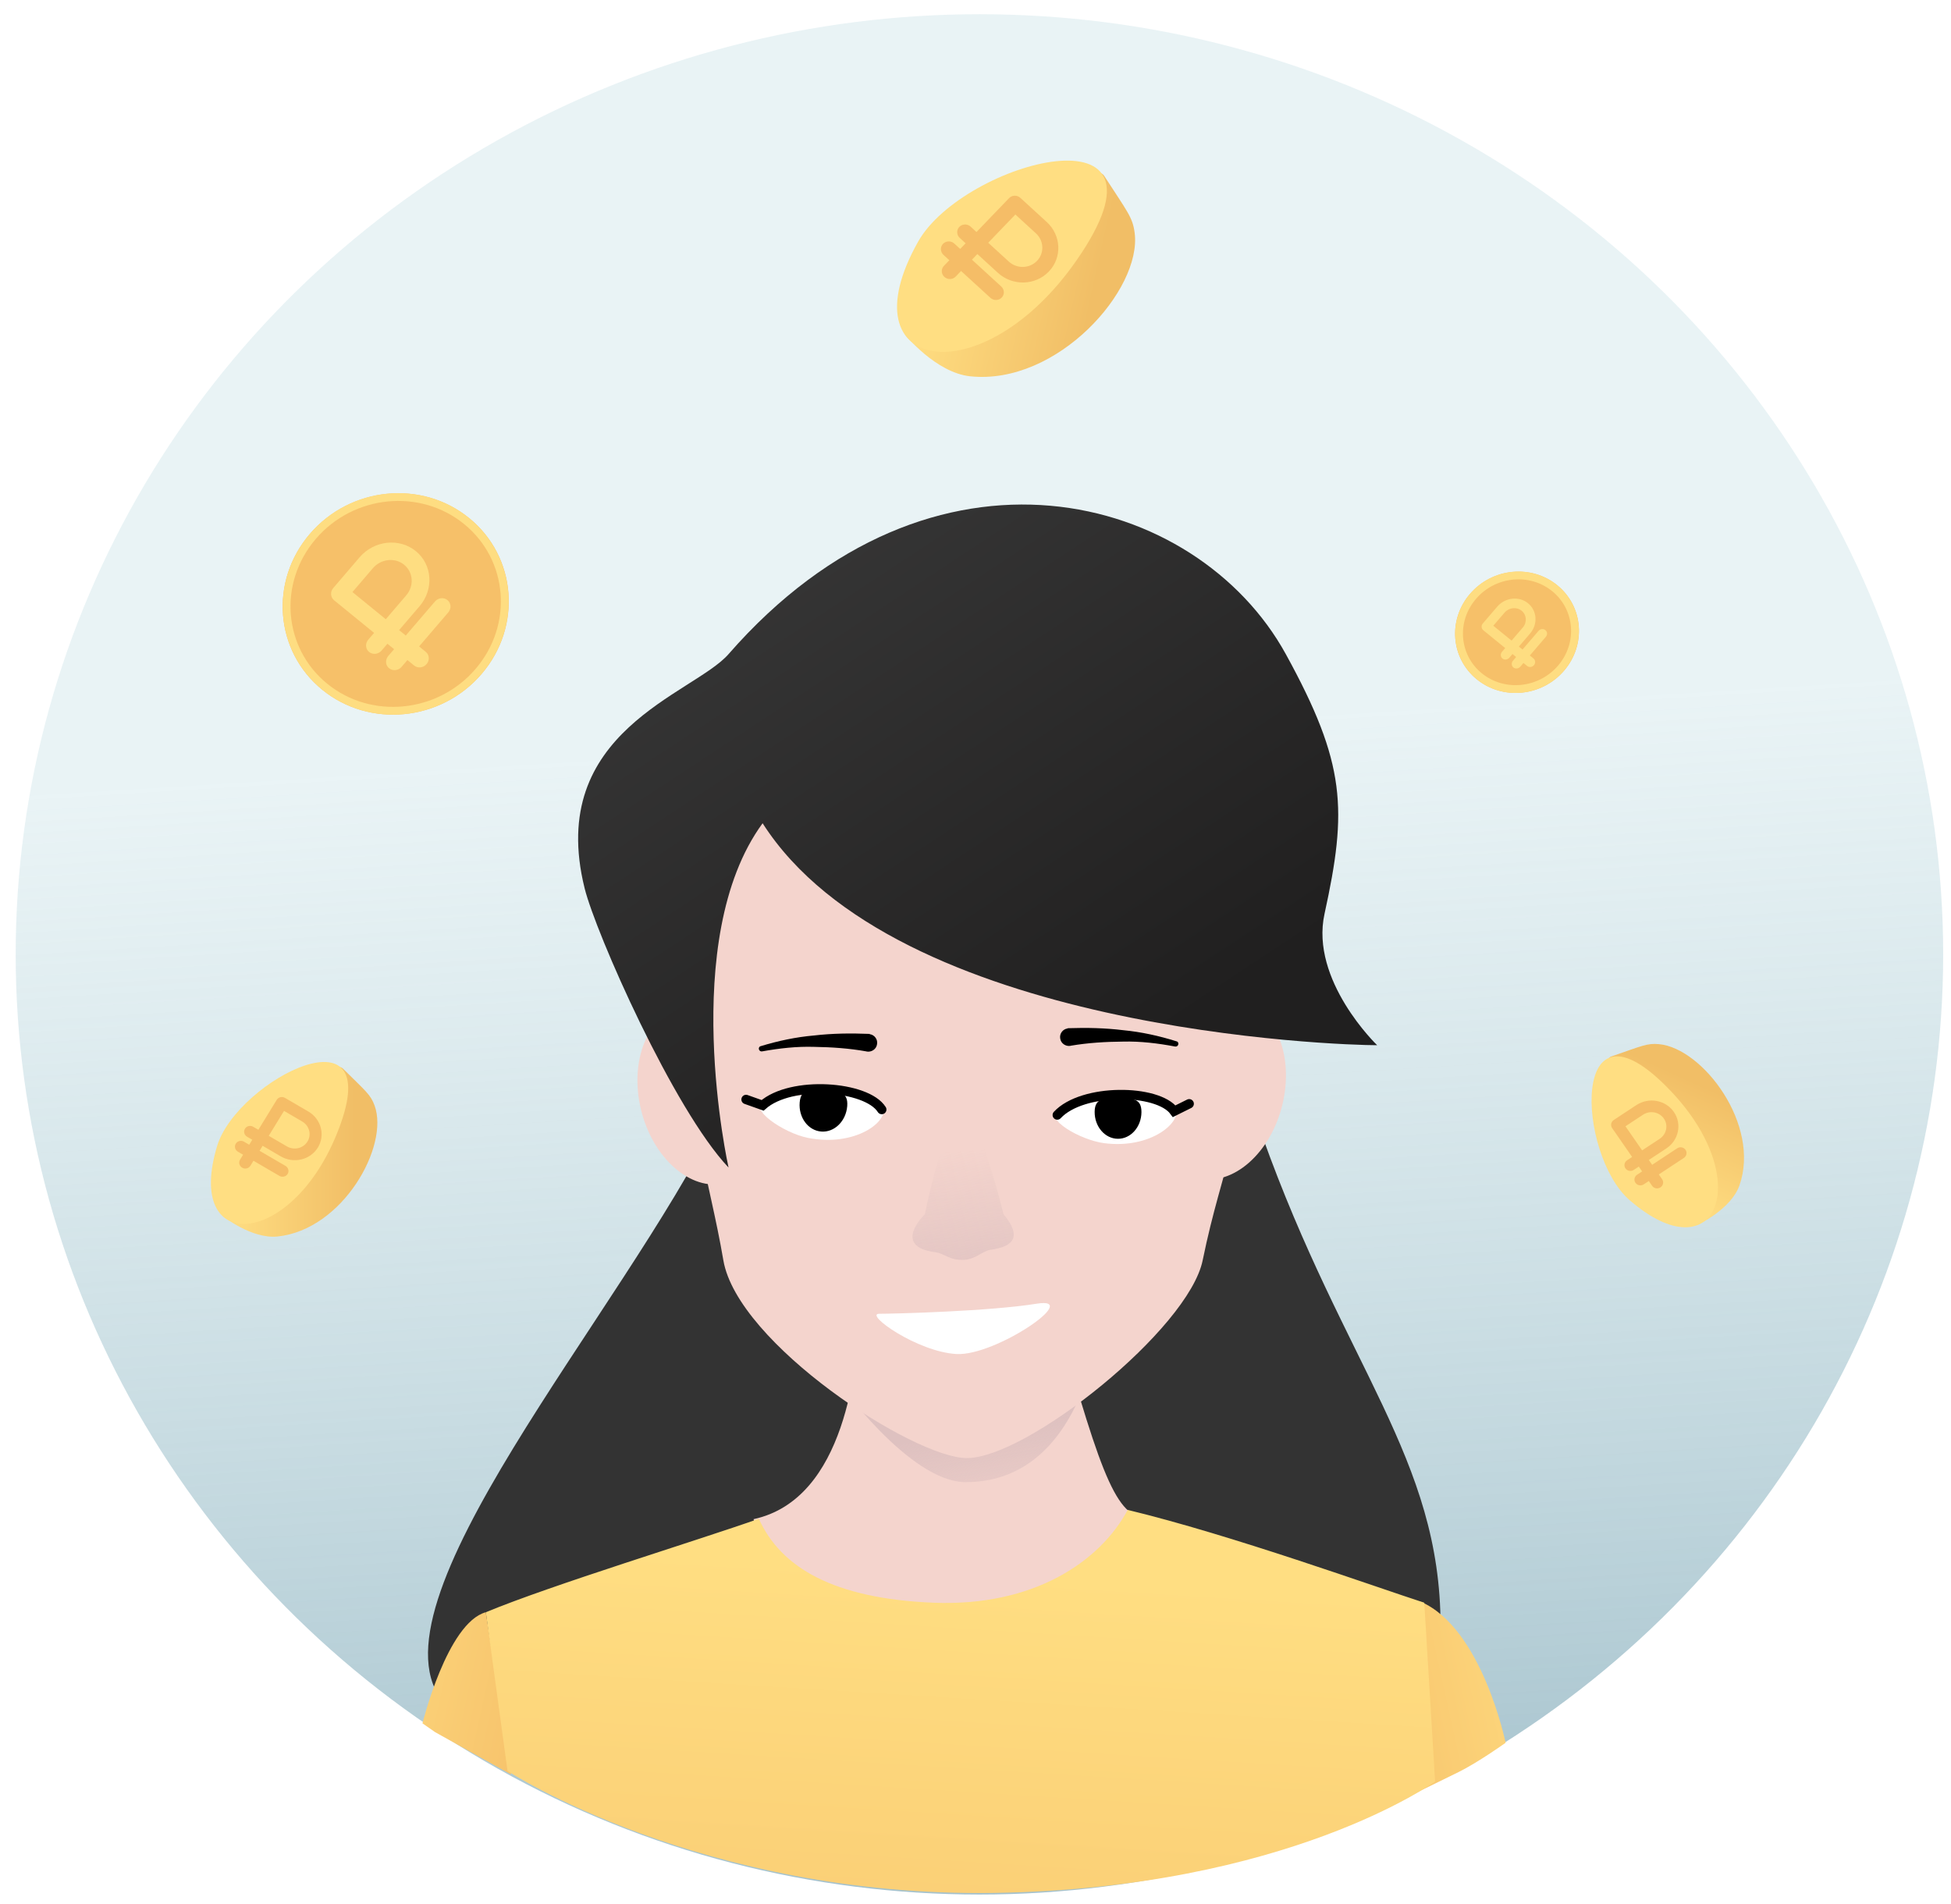 <svg width="83" height="81" viewBox="0 0 83 81" fill="none" xmlns="http://www.w3.org/2000/svg">
<ellipse cx="41.667" cy="40.605" rx="41" ry="40" fill="url(#paint0_linear_1634_10042)"/>
<path d="M19.803 73.182C14.185 70.157 24.837 57.947 29.695 49.171L43.149 40.094C43.193 40.974 51.195 41.317 53.701 48.334C57.214 58.17 61.285 62.046 61.285 69.191C61.285 78.01 51.92 74.663 48.359 76.208C44.798 77.753 31.278 79.362 19.803 73.182Z" fill="#333333"/>
<path d="M32.057 64.635C36.007 63.78 36.451 58 36.597 56.005H44.938C46.957 63.186 47.535 64.635 48.98 64.635C47.187 67.129 44.587 70.709 40.109 71.393C35.632 72.077 33.154 67.699 32.057 64.635Z" fill="#F4D4CD"/>
<path d="M46.208 58.707C46.208 58.707 42.519 59.904 41.082 59.904C39.534 59.686 35.592 58.707 35.592 58.707C35.592 58.707 38.681 63.06 41.082 63.06C43.956 63.06 45.47 60.873 46.208 58.707Z" fill="url(#paint1_linear_1634_10042)"/>
<ellipse cx="2.74" cy="3.86" rx="2.74" ry="3.86" transform="matrix(0.974 -0.225 0.236 0.972 26.359 43.459)" fill="#F4D4CD"/>
<ellipse cx="2.74" cy="3.86" rx="2.74" ry="3.86" transform="matrix(-0.974 -0.225 -0.236 0.972 55.467 43.246)" fill="#F4D4CD"/>
<path d="M53.031 42.977C53.031 48.187 52.018 49.444 51.165 53.62C50.566 56.549 43.702 62.036 41.133 62.036C38.873 62.036 31.38 57.17 30.773 53.62C30.167 50.069 29.215 47.758 29.215 42.548C29.215 32.968 33.799 25.631 41.133 25.631C48.468 25.631 53.031 33.397 53.031 42.977Z" fill="#F4D4CD"/>
<path d="M56.348 38.881C57.319 34.445 57.27 32.503 54.701 27.83C50.923 20.956 39.687 17.872 30.994 27.83C29.504 29.537 23.215 31.107 24.87 37.788C25.341 39.693 28.662 47.218 30.994 49.674C30.994 49.674 28.821 39.973 32.443 35.026C38.106 43.892 56.994 44.47 58.587 44.47C58.587 44.47 55.725 41.721 56.348 38.881Z" fill="url(#paint2_linear_1634_10042)"/>
<path d="M44.099 55.468C42.123 55.789 38.063 55.896 37.405 55.896C36.747 55.896 39.029 57.523 40.697 57.609C42.365 57.695 46.075 55.146 44.099 55.468Z" fill="white"/>
<path d="M42.691 51.658C42.691 51.658 41.679 47.449 41.014 47.449C40.124 47.557 39.349 51.658 39.349 51.658C39.349 51.658 37.902 53.035 39.792 53.278C40.192 53.329 40.369 53.629 41.014 53.601C41.497 53.581 41.817 53.215 42.152 53.17C42.93 53.065 43.597 52.738 42.691 51.658Z" fill="url(#paint3_linear_1634_10042)"/>
<path d="M36.972 43.988C36.193 43.956 35.407 43.966 34.632 44.056C33.86 44.123 33.099 44.285 32.361 44.511C32.298 44.524 32.266 44.592 32.291 44.658C32.31 44.708 32.362 44.745 32.425 44.732C33.157 44.601 33.894 44.516 34.641 44.54C35.383 44.552 36.126 44.602 36.857 44.733L36.869 44.738C37.075 44.776 37.283 44.637 37.311 44.43C37.35 44.228 37.207 44.026 36.995 43.999C37 43.987 36.989 43.982 36.972 43.988Z" fill="black"/>
<path d="M45.447 43.746C46.226 43.72 47.012 43.736 47.786 43.831C48.557 43.905 49.317 44.073 50.053 44.305C50.116 44.318 50.147 44.386 50.122 44.452C50.103 44.502 50.05 44.539 49.988 44.525C49.256 44.388 48.52 44.297 47.773 44.316C47.031 44.322 46.288 44.367 45.555 44.491L45.544 44.496C45.337 44.533 45.131 44.392 45.104 44.185C45.066 43.983 45.211 43.782 45.424 43.756C45.418 43.745 45.43 43.739 45.447 43.746Z" fill="black"/>
<path d="M37.559 47.028C37.246 46.357 33.179 46.543 32.49 46.849C31.802 47.155 33.323 48.203 34.37 48.412C36.387 48.813 37.873 47.7 37.559 47.028Z" fill="white"/>
<path d="M34.02 46.908C33.969 47.548 34.381 48.101 34.94 48.143C35.499 48.185 35.992 47.7 36.043 47.06C36.093 46.42 35.647 46.447 35.088 46.405C34.53 46.363 34.07 46.268 34.02 46.908Z" fill="black"/>
<path d="M37.512 47.207C36.873 46.193 33.662 45.952 32.443 47.028L31.739 46.778" stroke="black" stroke-width="0.398" stroke-linecap="round"/>
<path d="M50.002 47.072C49.649 46.435 45.681 46.888 45.029 47.233C44.377 47.579 45.939 48.504 46.978 48.638C48.98 48.897 50.356 47.708 50.002 47.072Z" fill="white"/>
<path d="M46.569 47.303C46.564 47.933 47.006 48.447 47.556 48.451C48.106 48.455 48.555 47.947 48.56 47.318C48.564 46.688 48.129 46.743 47.58 46.74C47.03 46.736 46.574 46.674 46.569 47.303Z" fill="black"/>
<path d="M44.979 47.44C46.052 46.285 49.257 46.328 49.953 47.278L50.591 46.961" stroke="black" stroke-width="0.398" stroke-linecap="round"/>
<path d="M17.973 73.322C17.973 73.322 19.026 69.051 20.666 68.594L21.742 75.498L18.512 73.697L17.973 73.322Z" fill="url(#paint4_linear_1634_10042)"/>
<path d="M64.052 74.149C64.052 74.149 63.052 69.271 60.437 68.145L59.898 76.445C59.898 76.445 61.206 75.814 62.052 75.394C62.898 74.975 64.052 74.149 64.052 74.149Z" fill="url(#paint5_linear_1634_10042)"/>
<path d="M32.284 64.617C29.745 65.518 23.445 67.439 20.669 68.595L21.591 75.349C21.591 75.349 29.847 80.732 42.309 80.537C54.77 80.342 61.053 75.799 61.053 75.799L60.592 68.189C58.592 67.544 52.344 65.29 47.976 64.242C46.791 66.445 43.971 68.362 39.706 68.189C35.441 68.015 33.209 66.676 32.284 64.617Z" fill="url(#paint6_linear_1634_10042)"/>
<g filter="url(#filter0_ii_1634_10042)">
<ellipse cx="4.806" cy="4.713" rx="4.806" ry="4.713" transform="matrix(0.651 -0.759 0.775 0.632 10.054 26.365)" fill="#F6C069"/>
</g>
<path d="M19.852 22.17C21.796 23.756 22.027 26.619 20.358 28.568C18.689 30.516 15.759 30.803 13.815 29.218C11.87 27.633 11.64 24.769 13.309 22.82C14.978 20.872 17.908 20.585 19.852 22.17Z" stroke="#FEDD81" stroke-width="0.332"/>
<path d="M14.178 25.018C14.04 25.178 14.056 25.411 14.213 25.539L15.915 26.927L15.666 27.216C15.529 27.377 15.545 27.61 15.702 27.738C15.858 27.866 16.096 27.839 16.234 27.679L16.482 27.389L16.766 27.62L16.517 27.91C16.38 28.071 16.396 28.304 16.552 28.431C16.709 28.559 16.947 28.533 17.084 28.373L17.333 28.083L17.616 28.314C17.773 28.442 18.011 28.416 18.149 28.255C18.286 28.095 18.27 27.862 18.113 27.734L17.83 27.503L19.072 26.053C19.209 25.892 19.194 25.66 19.037 25.532C18.88 25.404 18.642 25.43 18.505 25.59L17.262 27.04L16.979 26.809L17.848 25.794C18.466 25.074 18.395 24.023 17.69 23.448C16.985 22.874 15.913 22.992 15.296 23.713L14.178 25.018ZM17.281 25.331L16.412 26.346L14.994 25.19L15.863 24.175C16.206 23.775 16.802 23.709 17.193 24.028C17.585 24.348 17.624 24.931 17.281 25.331Z" fill="#FEDD81"/>
<g filter="url(#filter1_ii_1634_10042)">
<ellipse cx="2.633" cy="2.582" rx="2.633" ry="2.582" transform="matrix(0.651 -0.759 0.775 0.632 60.823 27.268)" fill="#F6C069"/>
</g>
<path d="M66.142 25.026C67.174 25.868 67.298 27.39 66.41 28.427C65.522 29.464 63.964 29.615 62.932 28.773C61.901 27.932 61.776 26.41 62.665 25.373C63.553 24.336 65.11 24.185 66.142 25.026Z" stroke="#FEDD81" stroke-width="0.332"/>
<path d="M63.082 26.527C63.007 26.615 63.016 26.743 63.102 26.813L64.034 27.573L63.898 27.732C63.822 27.82 63.831 27.948 63.917 28.018C64.003 28.088 64.133 28.073 64.209 27.985L64.345 27.826L64.5 27.953L64.364 28.112C64.289 28.2 64.297 28.328 64.383 28.398C64.469 28.468 64.6 28.453 64.675 28.366L64.811 28.207L64.966 28.333C65.052 28.404 65.183 28.389 65.258 28.301C65.333 28.213 65.325 28.086 65.239 28.016L65.083 27.889L65.764 27.094C65.839 27.006 65.831 26.879 65.745 26.809C65.659 26.738 65.528 26.753 65.453 26.841L64.772 27.635L64.617 27.509L65.094 26.953C65.432 26.558 65.393 25.982 65.007 25.667C64.621 25.352 64.033 25.417 63.695 25.812L63.082 26.527ZM64.783 26.699L64.306 27.255L63.529 26.622L64.006 26.066C64.194 25.846 64.52 25.81 64.735 25.985C64.949 26.16 64.971 26.48 64.783 26.699Z" fill="#FEDD81"/>
<path d="M9.485 51.744C9.485 51.744 10.708 52.723 11.806 52.609C14.589 52.318 16.564 48.762 15.937 47.041C15.765 46.567 15.569 46.437 14.589 45.465C13.75 44.639 9.485 51.744 9.485 51.744Z" fill="url(#paint7_linear_1634_10042)"/>
<path d="M9.238 48.755C10.092 45.94 16.654 42.598 14.31 48.288C12.319 53.137 7.843 53.367 9.238 48.755Z" fill="#FFDE82"/>
<path d="M12.123 46.711C12.001 46.64 11.844 46.677 11.772 46.795L10.992 48.068L10.771 47.939C10.649 47.868 10.493 47.905 10.421 48.023C10.349 48.14 10.389 48.292 10.511 48.363L10.732 48.492L10.602 48.704L10.382 48.575C10.259 48.504 10.103 48.542 10.031 48.659C9.959 48.776 9.999 48.929 10.121 49L10.342 49.129L10.212 49.341C10.14 49.458 10.181 49.61 10.303 49.681C10.425 49.753 10.581 49.715 10.653 49.598L10.783 49.386L11.886 50.029C12.008 50.1 12.165 50.063 12.237 49.946C12.309 49.828 12.268 49.676 12.146 49.605L11.043 48.962L11.173 48.749L11.945 49.2C12.494 49.519 13.2 49.351 13.523 48.824C13.846 48.297 13.664 47.61 13.116 47.29L12.123 46.711ZM12.206 48.775L11.433 48.325L12.083 47.264L12.855 47.715C13.16 47.892 13.262 48.274 13.082 48.567C12.902 48.86 12.51 48.953 12.206 48.775Z" fill="url(#paint8_linear_1634_10042)"/>
<path d="M72.213 52.12C72.213 52.12 73.64 51.455 73.999 50.437C74.909 47.855 72.445 44.601 70.582 44.425C70.069 44.377 69.865 44.495 68.548 44.949C67.425 45.34 72.213 52.12 72.213 52.12Z" fill="url(#paint9_linear_1634_10042)"/>
<path d="M69.331 51.066C67.08 49.118 66.76 41.903 71.048 46.387C74.705 50.202 73.02 54.255 69.331 51.066Z" fill="#FFDE82"/>
<path d="M68.655 47.65C68.537 47.728 68.505 47.882 68.583 47.995L69.434 49.224L69.221 49.365C69.104 49.442 69.072 49.597 69.15 49.71C69.229 49.823 69.387 49.852 69.505 49.774L69.718 49.634L69.86 49.839L69.647 49.979C69.529 50.057 69.497 50.211 69.576 50.324C69.654 50.438 69.813 50.467 69.93 50.389L70.144 50.248L70.285 50.453C70.364 50.567 70.522 50.596 70.64 50.518C70.758 50.44 70.79 50.286 70.711 50.173L70.57 49.968L71.635 49.266C71.752 49.188 71.784 49.034 71.706 48.921C71.627 48.807 71.469 48.779 71.351 48.856L70.286 49.558L70.144 49.353L70.889 48.862C71.419 48.513 71.562 47.818 71.21 47.309C70.857 46.8 70.142 46.67 69.613 47.019L68.655 47.65ZM70.606 48.452L69.86 48.944L69.151 47.919L69.897 47.428C70.191 47.234 70.588 47.306 70.784 47.589C70.98 47.872 70.9 48.258 70.606 48.452Z" fill="url(#paint10_linear_1634_10042)"/>
<path d="M38.504 14.242C38.504 14.242 39.811 15.855 41.273 16.01C44.98 16.402 48.587 12.32 48.271 9.906C48.185 9.241 47.967 9.018 46.974 7.482C46.123 6.174 38.504 14.242 38.504 14.242Z" fill="url(#paint11_linear_1634_10042)"/>
<path d="M39.059 10.281C40.99 6.854 50.504 4.321 45.797 11.079C41.794 16.839 35.9 15.898 39.059 10.281Z" fill="#FFDE82"/>
<path d="M43.408 8.418C43.27 8.292 43.056 8.297 42.928 8.43L41.542 9.871L41.292 9.642C41.154 9.516 40.939 9.521 40.811 9.654C40.684 9.787 40.692 9.996 40.83 10.123L41.08 10.351L40.849 10.591L40.599 10.363C40.461 10.236 40.246 10.242 40.118 10.374C39.991 10.507 39.999 10.717 40.137 10.843L40.387 11.072L40.156 11.312C40.028 11.445 40.037 11.654 40.175 11.781C40.313 11.907 40.528 11.902 40.656 11.769L40.886 11.529L42.135 12.672C42.273 12.798 42.488 12.793 42.616 12.66C42.744 12.527 42.735 12.318 42.597 12.191L41.349 11.049L41.579 10.808L42.453 11.608C43.074 12.176 44.043 12.153 44.617 11.556C45.191 10.96 45.153 10.015 44.532 9.447L43.408 8.418ZM42.916 11.128L42.041 10.328L43.196 9.127L44.07 9.927C44.415 10.243 44.436 10.768 44.117 11.099C43.798 11.431 43.26 11.444 42.916 11.128Z" fill="url(#paint12_linear_1634_10042)"/>
<defs>
<filter id="filter0_ii_1634_10042" x="12.025" y="20.38" width="9.617" height="10.63" filterUnits="userSpaceOnUse" color-interpolation-filters="sRGB">
<feFlood flood-opacity="0" result="BackgroundImageFix"/>
<feBlend mode="normal" in="SourceGraphic" in2="BackgroundImageFix" result="shape"/>
<feColorMatrix in="SourceAlpha" type="matrix" values="0 0 0 0 0 0 0 0 0 0 0 0 0 0 0 0 0 0 127 0" result="hardAlpha"/>
<feOffset dy="0.604"/>
<feGaussianBlur stdDeviation="0.362"/>
<feComposite in2="hardAlpha" operator="arithmetic" k2="-1" k3="1"/>
<feColorMatrix type="matrix" values="0 0 0 0 0.09 0 0 0 0 0.098 0 0 0 0 0.102 0 0 0 0.1 0"/>
<feBlend mode="normal" in2="shape" result="effect1_innerShadow_1634_10042"/>
<feColorMatrix in="SourceAlpha" type="matrix" values="0 0 0 0 0 0 0 0 0 0 0 0 0 0 0 0 0 0 127 0" result="hardAlpha"/>
<feOffset dy="-0.604"/>
<feGaussianBlur stdDeviation="0.362"/>
<feComposite in2="hardAlpha" operator="arithmetic" k2="-1" k3="1"/>
<feColorMatrix type="matrix" values="0 0 0 0 0.09 0 0 0 0 0.098 0 0 0 0 0.102 0 0 0 0.1 0"/>
<feBlend mode="normal" in2="effect1_innerShadow_1634_10042" result="effect2_innerShadow_1634_10042"/>
</filter>
<filter id="filter1_ii_1634_10042" x="61.903" y="23.715" width="5.268" height="6.369" filterUnits="userSpaceOnUse" color-interpolation-filters="sRGB">
<feFlood flood-opacity="0" result="BackgroundImageFix"/>
<feBlend mode="normal" in="SourceGraphic" in2="BackgroundImageFix" result="shape"/>
<feColorMatrix in="SourceAlpha" type="matrix" values="0 0 0 0 0 0 0 0 0 0 0 0 0 0 0 0 0 0 127 0" result="hardAlpha"/>
<feOffset dy="0.604"/>
<feGaussianBlur stdDeviation="0.362"/>
<feComposite in2="hardAlpha" operator="arithmetic" k2="-1" k3="1"/>
<feColorMatrix type="matrix" values="0 0 0 0 0.09 0 0 0 0 0.098 0 0 0 0 0.102 0 0 0 0.1 0"/>
<feBlend mode="normal" in2="shape" result="effect1_innerShadow_1634_10042"/>
<feColorMatrix in="SourceAlpha" type="matrix" values="0 0 0 0 0 0 0 0 0 0 0 0 0 0 0 0 0 0 127 0" result="hardAlpha"/>
<feOffset dy="-0.604"/>
<feGaussianBlur stdDeviation="0.362"/>
<feComposite in2="hardAlpha" operator="arithmetic" k2="-1" k3="1"/>
<feColorMatrix type="matrix" values="0 0 0 0 0.09 0 0 0 0 0.098 0 0 0 0 0.102 0 0 0 0.1 0"/>
<feBlend mode="normal" in2="effect1_innerShadow_1634_10042" result="effect2_innerShadow_1634_10042"/>
</filter>
<linearGradient id="paint0_linear_1634_10042" x1="54.778" y1="104.389" x2="50.224" y2="30.761" gradientUnits="userSpaceOnUse">
<stop offset="0.026" stop-color="#749DAE"/>
<stop offset="1" stop-color="#C9E2E7" stop-opacity="0.4"/>
</linearGradient>
<linearGradient id="paint1_linear_1634_10042" x1="43.266" y1="60.564" x2="44.149" y2="65.851" gradientUnits="userSpaceOnUse">
<stop stop-color="#DEC1C0"/>
<stop offset="1" stop-color="#DEC1C0" stop-opacity="0"/>
</linearGradient>
<linearGradient id="paint2_linear_1634_10042" x1="46.824" y1="45.965" x2="25.973" y2="14.321" gradientUnits="userSpaceOnUse">
<stop stop-color="#201F1F"/>
<stop offset="1" stop-color="#3F3F3F"/>
</linearGradient>
<linearGradient id="paint3_linear_1634_10042" x1="41.486" y1="55.436" x2="41.066" y2="48.959" gradientUnits="userSpaceOnUse">
<stop stop-color="#DEC1C0"/>
<stop offset="1" stop-color="#DEC1C0" stop-opacity="0"/>
</linearGradient>
<linearGradient id="paint4_linear_1634_10042" x1="21.994" y1="85.849" x2="10.125" y2="83.254" gradientUnits="userSpaceOnUse">
<stop offset="0.004" stop-color="#F5BD67"/>
<stop offset="1" stop-color="#FFDE82"/>
</linearGradient>
<linearGradient id="paint5_linear_1634_10042" x1="58.842" y1="88.557" x2="70.711" y2="85.963" gradientUnits="userSpaceOnUse">
<stop offset="0.004" stop-color="#F5BD67"/>
<stop offset="1" stop-color="#FFDE82"/>
</linearGradient>
<linearGradient id="paint6_linear_1634_10042" x1="40.484" y1="99.61" x2="42.517" y2="66.91" gradientUnits="userSpaceOnUse">
<stop offset="0.004" stop-color="#F5BD67"/>
<stop offset="1" stop-color="#FFDE82"/>
</linearGradient>
<linearGradient id="paint7_linear_1634_10042" x1="9.482" y1="49.009" x2="16.044" y2="49.009" gradientUnits="userSpaceOnUse">
<stop offset="0.018" stop-color="#FFDE82"/>
<stop offset="0.855" stop-color="#F1BE66"/>
</linearGradient>
<linearGradient id="paint8_linear_1634_10042" x1="17.825" y1="48.811" x2="12.61" y2="52.435" gradientUnits="userSpaceOnUse">
<stop stop-color="#F5BD67"/>
<stop offset="1" stop-color="#F5BD67"/>
</linearGradient>
<linearGradient id="paint9_linear_1634_10042" x1="69.672" y1="50.964" x2="72.343" y2="45.115" gradientUnits="userSpaceOnUse">
<stop offset="0.018" stop-color="#FFDE82"/>
<stop offset="0.855" stop-color="#F1BE66"/>
</linearGradient>
<linearGradient id="paint10_linear_1634_10042" x1="73.022" y1="43.502" x2="73.981" y2="49.677" gradientUnits="userSpaceOnUse">
<stop stop-color="#F5BD67"/>
<stop offset="1" stop-color="#F5BD67"/>
</linearGradient>
<linearGradient id="paint11_linear_1634_10042" x1="39.295" y1="10.68" x2="47.818" y2="12.585" gradientUnits="userSpaceOnUse">
<stop offset="0.018" stop-color="#FFDE82"/>
<stop offset="0.855" stop-color="#F1BE66"/>
</linearGradient>
<linearGradient id="paint12_linear_1634_10042" x1="50.221" y1="12.731" x2="42.358" y2="15.959" gradientUnits="userSpaceOnUse">
<stop stop-color="#F5BD67"/>
<stop offset="1" stop-color="#F5BD67"/>
</linearGradient>
</defs>
</svg>
